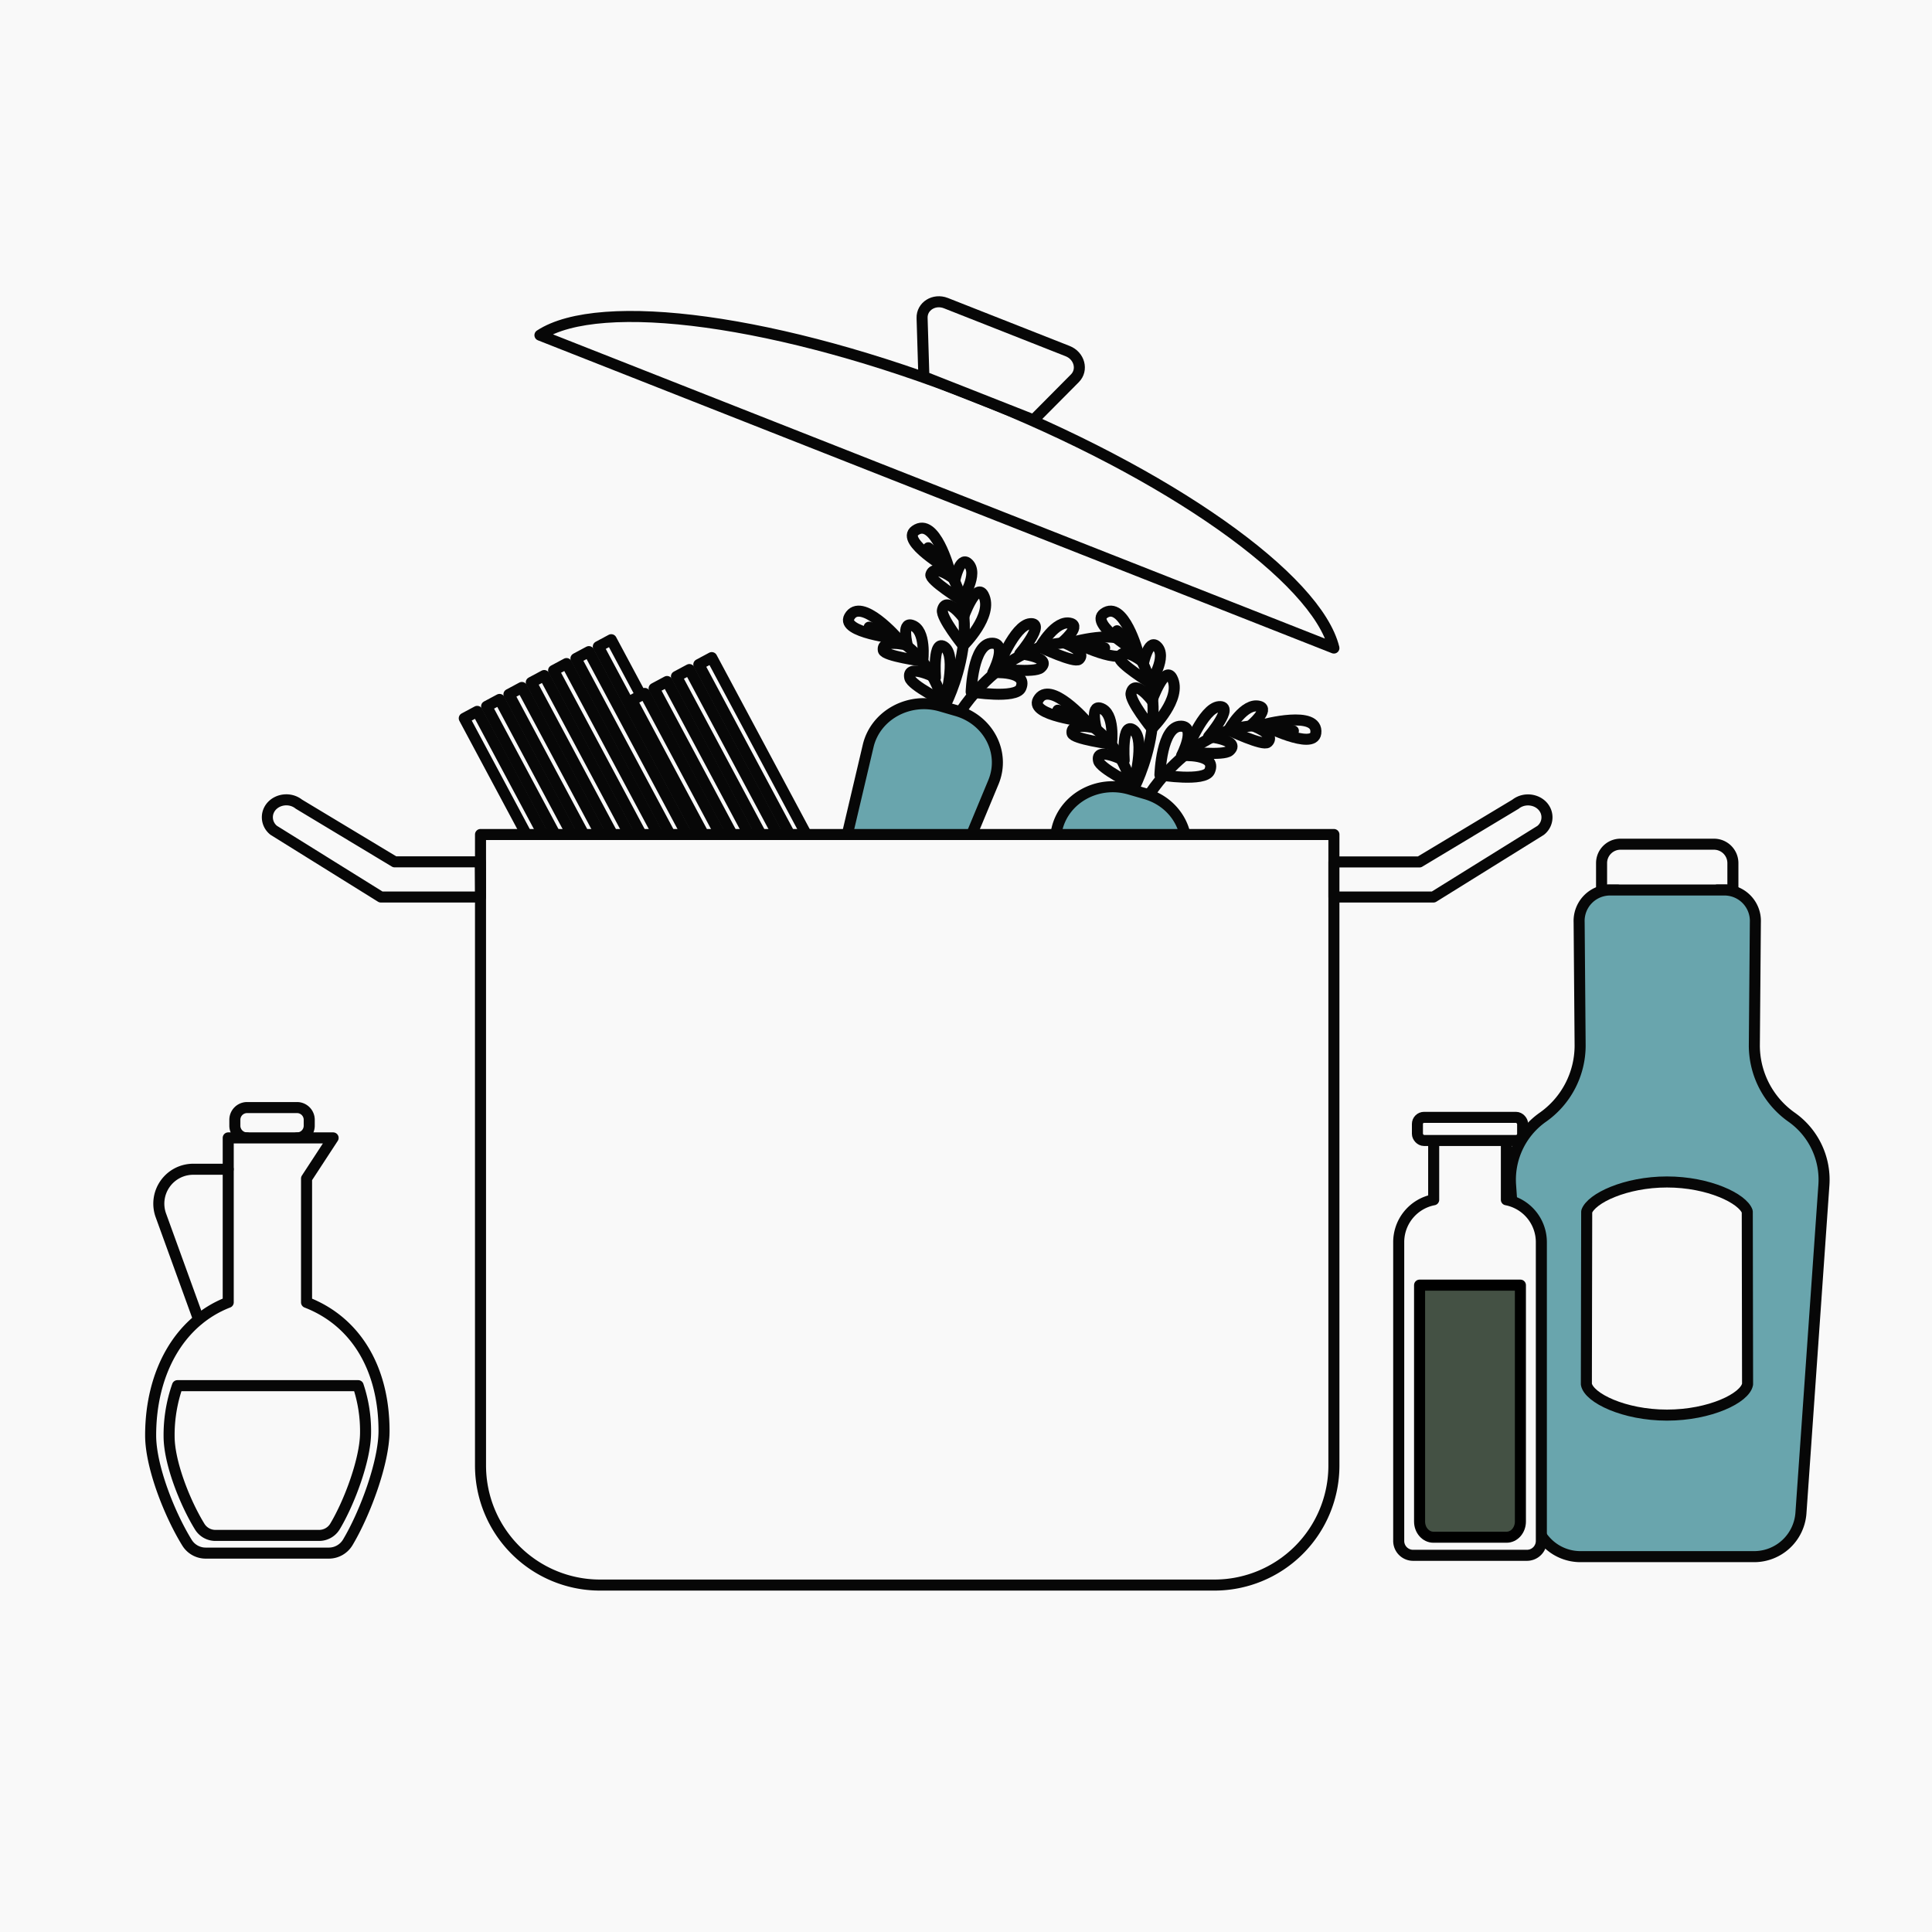 <svg xmlns="http://www.w3.org/2000/svg" viewBox="0 0 700 700"><defs><style>.cls-1,.cls-4{fill:#F9F9F9;}.cls-2{fill:none;}.cls-2,.cls-3,.cls-4{stroke:#070707;}.cls-2,.cls-3,.cls-4,.cls-5{stroke-linecap:round;stroke-linejoin:round;stroke-width:4px;}.cls-3{fill:#69A5AD;}.cls-5{fill:#445144;stroke:#000;}</style></defs><g id="Layer_2" data-name="Layer 2"><rect class="cls-1" x="-3676.76" y="-1552.83" width="7197.02" height="2279.9"/></g><g id="Chars"><path class="cls-2" d="M347.78,258.21s20.28-33.67,52.45-23.45"/><path class="cls-2" d="M359.71,243.71s13-.83,10.16,5.58c-1.78,4.05-18,1.41-18,1.41s.55-17.8,7.68-17.65C365.24,233.16,359.71,243.71,359.71,243.71Z"/><path class="cls-2" d="M369.49,236.84s11.87,1.31,7.57,5.11c-2.18,1.93-15.59.35-15.59.35s6-15.84,11.81-16.33S369.49,236.84,369.49,236.84Z"/><path class="cls-2" d="M384.89,232.67s9.26,3.16,6.05,6.22c-1.56,1.48-14.11-4.44-14.11-4.44s5.67-10.22,11.18-8.57C391.65,227,384.89,232.67,384.89,232.67Z"/><path class="cls-2" d="M389,232.56s20.38-5.53,19.3,3C407.53,241.93,389,232.56,389,232.56Z"/><path class="cls-2" d="M344,274.73s3.5-38.61-29.1-47.49"/><path class="cls-2" d="M338.93,245.47s-10.55-5.29-9.3.14c.64,2.77,12.62,8.67,12.62,8.67s4.53-16.29.08-19.79S338.93,245.47,338.93,245.47Z"/><path class="cls-2" d="M328.75,233.76s-9.51-2.37-8.7,1.87c.39,2.06,14.27,3.93,14.27,3.93s1.47-11.46-4.06-13.06C326.61,225.44,328.75,233.76,328.75,233.76Z"/><path class="cls-2" d="M325.4,231.45s-13.45-15.51-17.66-7.94C304.56,229.22,325.4,231.45,325.4,231.45Z"/><path class="cls-2" d="M342.11,256.25s19.76-36.65-5.77-57.78"/><path class="cls-2" d="M349,223.77s-6.22-8.17-7.53-2.76c-.66,2.76,7.52,12.91,7.52,12.91s11.18-11,7.32-18.34C353.69,210.68,349,223.77,349,223.77Z"/><path class="cls-2" d="M346,210s-7.54-6-8.73-1.81c-.57,2,11.16,9.28,11.16,9.28s6.5-9.76,2.21-13.43C347.78,201.56,346,210,346,210Z"/><path class="cls-2" d="M344,206.51s-5.19-19.43-12.41-14.28C326.11,196.11,344,206.51,344,206.51Z"/><path class="cls-3" d="M276.27,465.3h0a7.63,7.63,0,0,1-5.54-9l43.86-186.2c2.71-11.05,14.77-17.61,26.27-14.28l5.81,1.69c11.5,3.33,17.62,15.16,13.32,25.76L286.16,460.8A8.22,8.22,0,0,1,276.27,465.3Z"/><path class="cls-2" d="M416.18,288.27s20.28-33.66,52.44-23.45"/><path class="cls-2" d="M428.1,273.77s13-.83,10.16,5.59c-1.78,4-18,1.41-18,1.41s.54-17.8,7.67-17.66C433.63,263.23,428.1,273.77,428.1,273.77Z"/><path class="cls-2" d="M437.89,266.9s11.86,1.32,7.56,5.11c-2.18,1.93-15.58.35-15.58.35s6-15.84,11.8-16.33S437.89,266.9,437.89,266.9Z"/><path class="cls-2" d="M453.29,262.73s9.25,3.16,6,6.22c-1.55,1.49-14.1-4.44-14.1-4.44s5.66-10.22,11.17-8.57C460.05,257,453.29,262.73,453.29,262.73Z"/><path class="cls-2" d="M457.44,262.63s20.37-5.54,19.3,3C475.93,272,457.44,262.63,457.44,262.63Z"/><path class="cls-2" d="M412.37,304.8s3.51-38.62-29.1-47.49"/><path class="cls-2" d="M407.32,275.54s-10.55-5.3-9.29.14c.64,2.76,12.62,8.66,12.62,8.66s4.52-16.29.08-19.78S407.32,275.54,407.32,275.54Z"/><path class="cls-2" d="M397.15,263.83s-9.51-2.37-8.71,1.87c.39,2.06,14.27,3.92,14.27,3.92s1.47-11.45-4.06-13.06C395,255.5,397.15,263.83,397.15,263.83Z"/><path class="cls-2" d="M393.8,261.51s-13.46-15.51-17.67-7.94C373,259.28,393.8,261.51,393.8,261.51Z"/><path class="cls-2" d="M410.5,286.31s19.76-36.64-5.76-57.77"/><path class="cls-2" d="M417.35,253.83s-6.22-8.17-7.53-2.75c-.67,2.75,7.52,12.91,7.52,12.91s11.17-11,7.31-18.35C422.09,240.74,417.35,253.83,417.35,253.83Z"/><path class="cls-2" d="M414.36,240s-7.54-6-8.72-1.81c-.58,2,11.15,9.29,11.15,9.29s6.5-9.77,2.21-13.44C416.17,231.62,414.36,240,414.36,240Z"/><path class="cls-2" d="M412.37,236.57s-5.19-19.43-12.41-14.28C394.51,226.18,412.37,236.57,412.37,236.57Z"/><path class="cls-3" d="M344.66,495.36h0a7.61,7.61,0,0,1-5.53-9L383,300.19c2.71-11.05,14.77-17.61,26.27-14.27l5.82,1.69c11.5,3.33,17.61,15.16,13.31,25.75l-73.83,177.5A8.21,8.21,0,0,1,344.66,495.36Z"/><rect class="cls-4" x="238.62" y="241.29" width="5.32" height="299.95" transform="translate(-156 160.02) rotate(-28.14)"/><rect class="cls-4" x="246.71" y="236.96" width="5.32" height="299.95" transform="translate(-153 163.33) rotate(-28.14)"/><rect class="cls-4" x="262.9" y="228.3" width="5.32" height="299.95" transform="translate(-147.01 169.94) rotate(-28.14)"/><rect class="cls-4" x="279.08" y="219.64" width="5.32" height="299.95" transform="translate(-141.01 176.55) rotate(-28.14)"/><rect class="cls-4" x="254.8" y="232.63" width="5.32" height="299.95" transform="translate(-150 166.63) rotate(-28.14)"/><rect class="cls-4" x="270.99" y="223.97" width="5.32" height="299.95" transform="translate(-144.01 173.24) rotate(-28.14)"/><rect class="cls-4" x="287.18" y="215.32" width="5.32" height="299.95" transform="translate(-138.01 179.86) rotate(-28.14)"/><rect class="cls-4" x="299.32" y="234.79" width="5.32" height="299.95" transform="translate(-145.76 187.88) rotate(-28.14)"/><rect class="cls-4" x="307.41" y="230.46" width="5.32" height="299.95" transform="translate(-142.77 191.19) rotate(-28.14)"/><rect class="cls-4" x="315.5" y="226.14" width="5.32" height="299.95" transform="translate(-139.77 194.49) rotate(-28.14)"/><rect class="cls-4" x="323.6" y="221.81" width="5.32" height="299.95" transform="translate(-136.77 197.8) rotate(-28.14)"/><g id="POT"><path class="cls-4" d="M174.1,302.36H483.3a0,0,0,0,1,0,0V531a43.3,43.3,0,0,1-43.3,43.3H217.4A43.3,43.3,0,0,1,174.1,531V302.36a0,0,0,0,1,0,0Z"/><path class="cls-4" d="M483.3,325h36.07l38.8-24.12a6,6,0,0,0,1.93-6.9h0c-1.65-4.17-7.33-5.51-11-2.6l-34.8,20.91h-31Z"/><path class="cls-4" d="M174.08,325H138L99.2,300.85a6,6,0,0,1-1.93-6.9h0c1.65-4.17,7.34-5.51,11-2.6L143,312.26h31Z"/><path class="cls-4" d="M483.3,234.8,195.63,121.44c21.71-14.21,86.64-5.72,157.44,22.17S477.12,209.6,483.3,234.8Z"/><path class="cls-4" d="M386.82,127.21l-44.1-17.38c-4.27-1.68-8.76,1.12-8.63,5.4l.65,21.26,39.73,15.66,15-15.11C392.46,134,391.09,128.89,386.82,127.21Z"/></g><g id="SAUCES"><path class="cls-4" d="M627.86,322.46h-5.59a6.87,6.87,0,0,1,.71,3v5.11a4.66,4.66,0,0,1-4.65,4.66H590.06a4.66,4.66,0,0,1-4.66-4.66V325.5a6.87,6.87,0,0,1,.71-3h-5.83v-9.77a6.85,6.85,0,0,1,6.85-6.86H621a6.85,6.85,0,0,1,6.86,6.86Z"/><path class="cls-4" d="M650.18,454.11l-5.85,86.07a14.29,14.29,0,0,1-14.07,13.51H577.88a14.28,14.28,0,0,1-14.07-13.51L558,454.11Z"/><path class="cls-3" d="M660.83,429.4l-8.32,118.86A17,17,0,0,1,635.59,564h-63a17,17,0,0,1-16.92-15.78L547.31,429.4a27.68,27.68,0,0,1,11.54-24.5,31.8,31.8,0,0,0,13.66-26.06l-.36-44.67a11.21,11.21,0,0,1,11.2-11.71h41.43A11.21,11.21,0,0,1,636,334.17l-.37,44.67a31.85,31.85,0,0,0,13.67,26.06A27.7,27.7,0,0,1,660.83,429.4Z"/><path class="cls-4" d="M633.18,501.53c-.89,5-13.63,11.19-29.2,11.19s-28.31-6.24-29.21-11.19l.12-62.57c1.6-4.74,14-10.71,29.09-10.71s27.49,6,29.09,10.71Z"/><path class="cls-4" d="M85.09,405.72v2.14a4.44,4.44,0,0,0,4.43,4.44h0V419a4.61,4.61,0,0,0,4.61,4.6H103a4.6,4.6,0,0,0,4.61-4.6V412.3h0a4.43,4.43,0,0,0,4.43-4.44v-2.14a4.43,4.43,0,0,0-4.43-4.43H89.52A4.44,4.44,0,0,0,85.09,405.72Z"/><path class="cls-4" d="M54.58,520.08c0,11.37,6.88,28.68,13.17,38.86a7.94,7.94,0,0,0,6.76,3.78h44.66a8,8,0,0,0,6.82-3.87c6.27-10.48,13.15-29,13.15-40.37,0-22.8-10.36-39.74-28.07-46.6V427l9.62-14.72h-38v59.58C64.94,478.74,54.58,497.29,54.58,520.08Z"/><path class="cls-2" d="M82.66,423.64H70a12.47,12.47,0,0,0-11.71,16.72L71.94,478"/><path class="cls-4" d="M61.27,520.42c0,9.57,5.8,24.14,11.09,32.71a6.68,6.68,0,0,0,5.69,3.18h37.59a6.71,6.71,0,0,0,5.74-3.26c5.28-8.82,11.07-24.42,11.07-34a51.69,51.69,0,0,0-2.68-17H64.3A54.08,54.08,0,0,0,61.27,520.42Z"/><path class="cls-4" d="M558.46,450.07V558.3a5.22,5.22,0,0,1-5.23,5.22H512a5.21,5.21,0,0,1-5.22-5.22V450.07a15.63,15.63,0,0,1,12.67-15.37V408.88h26.34V434.7A15.64,15.64,0,0,1,558.46,450.07Z"/><path class="cls-5" d="M550.87,465.63v85.65c0,3.14-2.23,5.68-5,5.68H519.34c-2.75,0-5-2.54-5-5.68V465.63Z"/><rect class="cls-4" x="513.56" y="404.84" width="38.12" height="8.38" rx="2.4"/></g></g></svg>